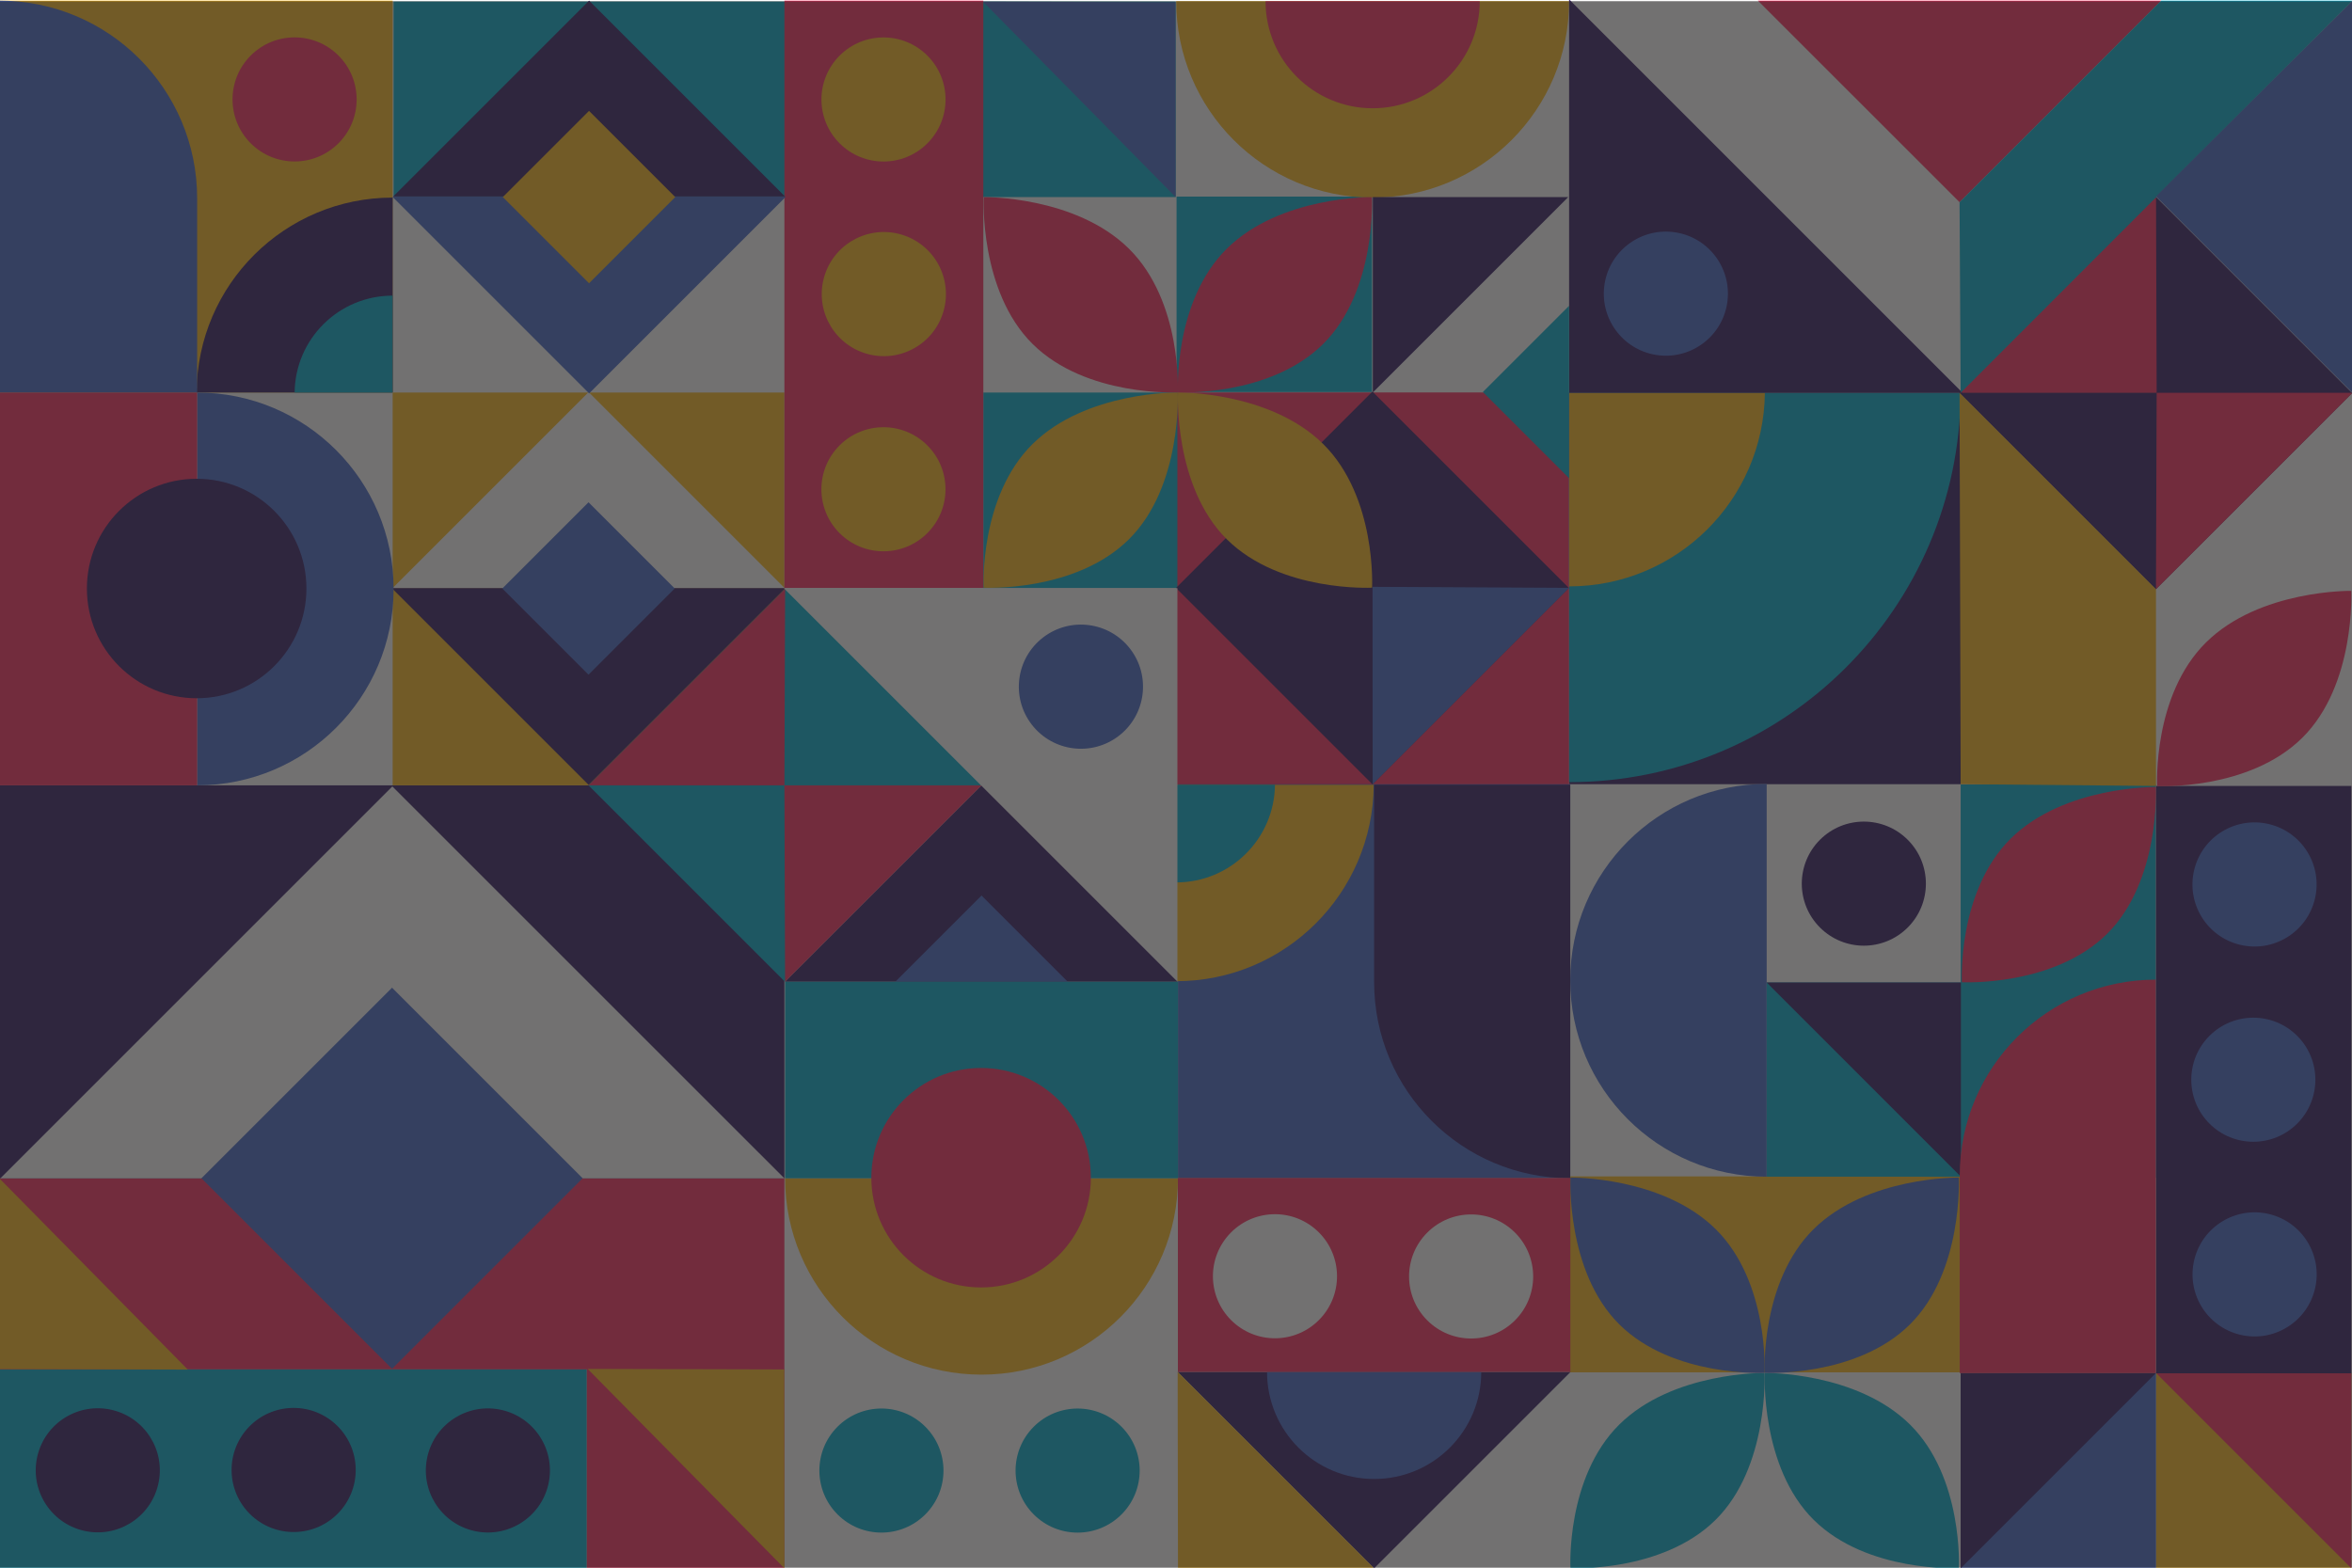 <?xml version="1.0" encoding="utf-8"?>
<!-- Generator: Adobe Illustrator 23.0.0, SVG Export Plug-In . SVG Version: 6.00 Build 0)  -->
<svg version="1.1" xmlns="http://www.w3.org/2000/svg" xmlns:xlink="http://www.w3.org/1999/xlink" x="0px" y="0px"
	 viewBox="0 0 750 500" style="enable-background:new 0 0 750 500;" xml:space="preserve">
<style type="text/css">
	.st0{fill:#FFFFFF;}
	.st1{fill:#00B1D1;}
	.st2{fill:#FFBC1D;}
	.st3{fill:#341A65;}
	.st4{fill:#FF2E60;}
	.st5{fill:#476ACA;}
	.st6{opacity:0.67;fill:#2D2C2C;}
</style>
<g id="BACKGROUND">
	<rect class="st0" width="750" height="500"/>
</g>
<g id="OBJECTS">
	<g>
		<rect x="125.51" y="0.53" class="st1" width="124.76" height="62.09"/>
		<rect x="625.21" y="250.2" class="st1" width="62.24" height="125.38"/>
		<rect x="500.54" y="375.2" class="st2" width="124.66" height="62.5"/>
		<rect x="500.38" y="125.29" class="st3" width="124.82" height="124.82"/>
		<rect x="-0.21" y="250.48" class="st3" width="250.33" height="125.35"/>
		<rect x="375.18" y="125.17" class="st4" width="125.17" height="125.03"/>
		<rect x="125.21" y="125.2" class="st2" width="124.92" height="125.28"/>
		<rect x="313.55" y="125.2" class="st1" width="61.89" height="62.39"/>
		<rect x="375.18" y="62.7" class="st1" width="62.33" height="62.33"/>
		<rect x="375.63" y="250.12" class="st5" width="125.08" height="125.67"/>
		<path class="st5" d="M563.36,250.02V375.3c-34.6,0-62.64-28.05-62.64-62.64C500.72,278.06,528.76,250.02,563.36,250.02z"/>
		<g>
			<path class="st2" d="M375.07,0.38h125.28c0,34.6-28.05,62.64-62.64,62.64C403.11,63.02,375.07,34.98,375.07,0.38z"/>
			<path class="st4" d="M403.55,0.38h68.31c0,18.86-15.29,34.15-34.15,34.15C418.84,34.53,403.55,19.24,403.55,0.38z"/>
		</g>
		<path class="st2" d="M375.06,312.94V250.3h62.99C437.86,284.93,409.73,312.94,375.06,312.94z"/>
		<path class="st1" d="M375.08,281.44V250.3h31.48C406.38,267.54,392.36,281.44,375.08,281.44z"/>
		<polygon class="st3" points="311.87,374.89 312.99,374.89 312.43,375.45 		"/>
		<g>
			<path class="st1" d="M500.35,249.46V125.29h124.86C624.83,193.93,569.08,249.46,500.35,249.46z"/>
			<path class="st2" d="M500.38,187.02v-61.73h62.4C562.42,159.45,534.63,187.02,500.38,187.02z"/>
		</g>
		<g>
			<polygon class="st3" points="375.63,313.12 250.34,313.12 312.99,250.48 			"/>
			<polygon class="st5" points="340.49,313.12 285.49,313.12 312.99,285.62 			"/>
		</g>
		<g>
			
				<rect x="206.05" y="206.18" transform="matrix(0.707 -0.707 0.707 0.707 -103.789 250.385)" class="st1" width="88.59" height="88.59"/>
			<polygon class="st4" points="250.34,313.12 250.13,250.48 312.99,250.48 			"/>
			<polygon class="st4" points="250.36,187.84 250.13,250.48 187.71,250.48 			"/>
		</g>
		<g>
			<rect x="313.47" y="0.53" class="st1" width="61.41" height="62.33"/>
			<polygon class="st5" points="313.47,0.53 374.88,62.86 374.82,0.7 			"/>
		</g>
		<g>
			<polygon class="st3" points="250.34,187.7 187.7,250.34 125.06,187.7 125.23,187.53 250.12,187.53 250.12,187.48 			"/>
			<polygon class="st0" points="250.12,187.48 250.12,187.53 125.23,187.53 187.7,125.06 			"/>
			
				<rect x="168.26" y="168.25" transform="matrix(0.707 -0.707 0.707 0.707 -77.745 187.702)" class="st5" width="38.89" height="38.89"/>
		</g>
		<g>
			<path class="st2" d="M312.99,438.43c34.59,0,62.64-28.05,62.64-62.64H250.35C250.35,410.38,278.39,438.43,312.99,438.43z"/>
			
				<rect x="281.66" y="281.81" transform="matrix(-1.836970e-16 1 -1 -1.836970e-16 657.448 31.46)" class="st1" width="62.67" height="125.28"/>
			<circle class="st4" cx="312.85" cy="375.62" r="35"/>
		</g>
		<path class="st3" d="M500.72,375.79L500.72,375.79c-34.54,0-62.54-28-62.54-62.54V250.3h62.54V375.79z"/>
		<g>
			<rect x="-0.21" y="375.82" class="st4" width="250.33" height="60.95"/>
			<polygon class="st0" points="250.02,375.72 250.02,375.82 0.11,375.82 125.11,250.82 			"/>
			
				<rect x="82.08" y="332.84" transform="matrix(0.707 -0.707 0.707 0.707 -229.117 198.509)" class="st5" width="85.97" height="85.97"/>
		</g>
		
			<ellipse transform="matrix(0.707 -0.707 0.707 0.707 -25.158 502.859)" class="st3" cx="594.43" cy="281.8" rx="19.79" ry="19.79"/>
		<g>
			<polygon class="st3" points="500.82,437.56 375.53,437.56 438.18,500.2 			"/>
			<path class="st5" d="M404.03,437.56h68.31c0,18.86-15.29,34.15-34.15,34.15C419.31,471.71,404.03,456.42,404.03,437.56z"/>
		</g>
		<g>
			<rect x="375.6" y="375.7" class="st4" width="125.15" height="61.85"/>
			
				<ellipse transform="matrix(0.668 -0.744 0.744 0.668 -167.959 437.63)" class="st0" cx="406.63" cy="407.11" rx="19.79" ry="19.79"/>
			
				<ellipse transform="matrix(0.707 -0.707 0.707 0.707 -150.443 451.016)" class="st0" cx="469.2" cy="407.11" rx="19.79" ry="19.79"/>
		</g>
		<g>
			<rect x="250.13" y="0.2" class="st4" width="63.43" height="187.33"/>
			<g>
				
					<ellipse transform="matrix(0.707 -0.707 0.707 0.707 60.112 208.519)" class="st2" cx="281.76" cy="31.7" rx="19.79" ry="19.79"/>
				
					<ellipse transform="matrix(0.228 -0.974 0.974 0.228 126.173 346.832)" class="st2" cx="281.76" cy="93.86" rx="19.79" ry="19.79"/>
				
					<ellipse transform="matrix(0.707 -0.707 0.707 0.707 -27.805 244.935)" class="st2" cx="281.76" cy="156.03" rx="19.79" ry="19.79"/>
			</g>
		</g>
		<g>
			
				<rect x="61.75" y="374.82" transform="matrix(6.123234e-17 -1 1 6.123234e-17 -375.024 561.945)" class="st1" width="63.43" height="187.33"/>
			<g>
				
					<ellipse transform="matrix(0.23 -0.973 0.973 0.23 -432.169 391.56)" class="st3" cx="31.29" cy="468.81" rx="19.79" ry="19.79"/>
				
					<ellipse transform="matrix(1 -0.016 0.016 1 -7.322 1.519)" class="st3" cx="93.46" cy="468.81" rx="19.79" ry="19.79"/>
				
					<ellipse transform="matrix(0.226 -0.974 0.974 0.226 -336.216 514.619)" class="st3" cx="155.63" cy="468.81" rx="19.79" ry="19.79"/>
			</g>
		</g>
		<g>
			
				<rect x="643.2" y="80.99" transform="matrix(0.707 -0.707 0.707 0.707 112.772 522.828)" class="st3" width="88.59" height="88.59"/>
			<polygon class="st4" points="687.49,187.93 687.71,125.29 750.14,125.29 			"/>
			<polygon class="st4" points="687.51,62.65 687.71,125.29 624.86,125.29 			"/>
		</g>
		<polygon class="st2" points="59.89,436.82 -0.21,375.82 -0.15,436.66 		"/>
		<rect x="187.13" y="436.61" class="st4" width="62.98" height="63.59"/>
		<polygon class="st2" points="187.4,436.61 250.13,500.2 250.07,436.78 		"/>
		
			<rect x="393.41" y="143.2" transform="matrix(0.707 -0.707 0.707 0.707 -4.381 364.42)" class="st3" width="88.59" height="88.59"/>
		<g>
			<path class="st2" d="M375.56,125.18c0,0,1.47,29.96-15.61,46.86c-17.08,16.91-46.28,15.41-46.28,15.41s-1.51-28.9,15.57-45.81
				C346.33,124.74,375.56,125.18,375.56,125.18z"/>
			<path class="st4" d="M313.68,62.87c0,0-1.47,29.96,15.61,46.86c17.08,16.91,46.28,15.41,46.28,15.41s1.51-28.9-15.57-45.81
				C342.91,62.43,313.68,62.87,313.68,62.87z"/>
			<path class="st2" d="M375.63,125.17c0,0-1.47,29.96,15.61,46.86c17.08,16.91,46.28,15.41,46.28,15.41s1.51-28.9-15.57-45.81
				C404.86,124.74,375.63,125.17,375.63,125.17z"/>
			<path class="st4" d="M437.51,62.87c0,0,1.47,29.96-15.61,46.86c-17.08,16.91-46.28,15.41-46.28,15.41s-1.51-28.9,15.57-45.81
				S437.51,62.87,437.51,62.87z"/>
		</g>
		<polygon class="st5" points="500.35,187.5 437.67,187.16 437.71,250.14 		"/>
		<g>
			<polygon class="st0" points="249.96,187.58 375.45,313.07 375.45,187.58 			"/>
			
				<ellipse transform="matrix(0.793 -0.61 0.61 0.793 -62.193 255.361)" class="st5" cx="344.5" cy="219.16" rx="19.79" ry="19.79"/>
		</g>
		<g>
			<path class="st1" d="M562.67,437.89c0,0,1.47,29.96-15.61,46.86s-46.28,15.41-46.28,15.41s-1.51-28.9,15.57-45.81
				S562.67,437.89,562.67,437.89z"/>
			<path class="st5" d="M500.79,375.58c0,0-1.47,29.96,15.61,46.86c17.08,16.91,46.28,15.41,46.28,15.41s1.51-28.9-15.57-45.81
				C530.02,375.14,500.79,375.58,500.79,375.58z"/>
			<path class="st1" d="M562.74,437.89c0,0-1.47,29.96,15.61,46.86c17.08,16.91,46.28,15.41,46.28,15.41s1.51-28.9-15.57-45.81
				C591.97,437.45,562.74,437.89,562.74,437.89z"/>
			<path class="st5" d="M624.62,375.58c0,0,1.47,29.96-15.61,46.86c-17.08,16.91-46.28,15.41-46.28,15.41s-1.51-28.9,15.57-45.81
				C595.39,375.14,624.62,375.58,624.62,375.58z"/>
		</g>
		<rect x="563.36" y="313.36" class="st1" width="61.93" height="61.93"/>
		<polygon class="st3" points="563.36,313.36 625.29,313.36 625.29,375.3 		"/>
		<g>
			<rect x="687.5" y="437.9" class="st2" width="62.29" height="62.29"/>
			<polygon class="st4" points="687.5,437.9 749.79,437.9 749.79,500.2 			"/>
		</g>
		<g>
			
				<rect x="625.21" y="437.9" transform="matrix(6.123234e-17 -1 1 6.123234e-17 187.302 1125.403)" class="st5" width="62.29" height="62.29"/>
			<polygon class="st3" points="625.21,500.2 625.21,437.9 687.5,437.9 			"/>
		</g>
		<g>
			<rect x="687.5" y="250.67" class="st3" width="62.29" height="187.33"/>
			<g>
				
					<ellipse transform="matrix(0.232 -0.973 0.973 0.232 277.64 915.872)" class="st5" cx="718.65" cy="282.17" rx="19.79" ry="19.79"/>
				
					<ellipse transform="matrix(0.707 -0.707 0.707 0.707 -32.992 609.013)" class="st5" cx="718.65" cy="344.33" rx="19.79" ry="19.79"/>
				
					<ellipse transform="matrix(0.232 -0.973 0.973 0.232 156.691 1011.395)" class="st5" cx="718.65" cy="406.5" rx="19.79" ry="19.79"/>
			</g>
		</g>
		<path class="st4" d="M687.45,312.45L687.45,312.45c-34.54,0-62.54,28-62.54,62.54v62.95h62.54V312.45z"/>
		<polygon class="st2" points="624.86,125.29 687.49,187.93 687.5,250.67 625.21,250.11 		"/>
		<g>
			<path class="st4" d="M687.48,251.01c0,0,1.47,29.96-15.61,46.86s-46.28,15.41-46.28,15.41s-1.51-28.9,15.57-45.81
				C658.24,250.57,687.48,251.01,687.48,251.01z"/>
			<path class="st4" d="M749.76,188.45c0,0,1.47,29.96-15.61,46.86c-17.08,16.91-46.28,15.41-46.28,15.41s-1.51-28.9,15.57-45.81
				S749.76,188.45,749.76,188.45z"/>
		</g>
		
			<rect x="-0.21" y="0.2" transform="matrix(-1 -1.224647e-16 1.224647e-16 -1 125 125.395)" class="st2" width="125.41" height="125"/>
		<g>
			<path class="st3" d="M125.21,63.02v62.16H62.7C62.89,90.82,90.8,63.02,125.21,63.02z"/>
			<path class="st1" d="M125.19,94.29v30.9H93.95C94.13,108.09,108.04,94.29,125.19,94.29z"/>
		</g>
		<path class="st5" d="M-0.21,0.2L-0.21,0.2c34.84,0,63.08,28.24,63.08,63.08v61.92H-0.21V0.2z"/>
		
			<ellipse transform="matrix(0.707 -0.707 0.707 0.707 5.104 75.719)" class="st4" cx="93.95" cy="31.7" rx="19.79" ry="19.79"/>
		<g>
			<polygon class="st5" points="250.5,62.84 187.86,125.48 125.22,62.84 125.39,62.67 250.28,62.67 250.28,62.62 			"/>
			<polygon class="st3" points="250.28,62.62 250.28,62.67 125.39,62.67 187.86,0.2 			"/>
			
				<rect x="168.41" y="43.39" transform="matrix(0.707 -0.707 0.707 0.707 10.589 151.24)" class="st2" width="38.89" height="38.89"/>
		</g>
		<g>
			<polygon class="st3" points="625.83,125.29 500.35,-0.2 500.35,125.29 			"/>
			
				<ellipse transform="matrix(0.161 -0.987 0.987 0.161 353.177 602.956)" class="st5" cx="531.29" cy="93.71" rx="19.79" ry="19.79"/>
		</g>
		<g>
			<polygon class="st4" points="689.16,0.2 560.55,0.2 624.86,64.49 			"/>
			<polygon class="st1" points="624.86,64.49 625.21,125.29 750.21,0.2 689.16,0.2 			"/>
		</g>
		<polygon class="st5" points="750.21,0.2 687.5,62.64 750.14,125.29 		"/>
		<g>
			
				<ellipse transform="matrix(0.707 -0.707 0.707 0.707 -249.317 336.182)" class="st1" cx="281.15" cy="469.04" rx="19.79" ry="19.79"/>
			
				<ellipse transform="matrix(0.707 -0.707 0.707 0.707 -230.99 380.426)" class="st1" cx="343.72" cy="469.04" rx="19.79" ry="19.79"/>
		</g>
		<polygon class="st2" points="375.53,437.56 375.63,500.2 438.18,500.2 		"/>
		<polygon class="st1" points="500.35,97.53 500.35,152.53 472.85,125.03 		"/>
		<polygon class="st3" points="437.76,125.17 437.76,62.87 500.06,62.87 		"/>
		<g>
			<path class="st5" d="M125.51,187.84c0,34.59-28.05,62.64-62.64,62.64V125.2C97.46,125.2,125.51,153.24,125.51,187.84z"/>
			<rect x="-0.21" y="125.2" class="st4" width="63.08" height="125.28"/>
			<circle class="st3" cx="62.71" cy="187.7" r="35"/>
		</g>
	</g>
	<rect x="-0.21" y="0.38" class="st6" width="750.21" height="499.62"/>
</g>
</svg>
